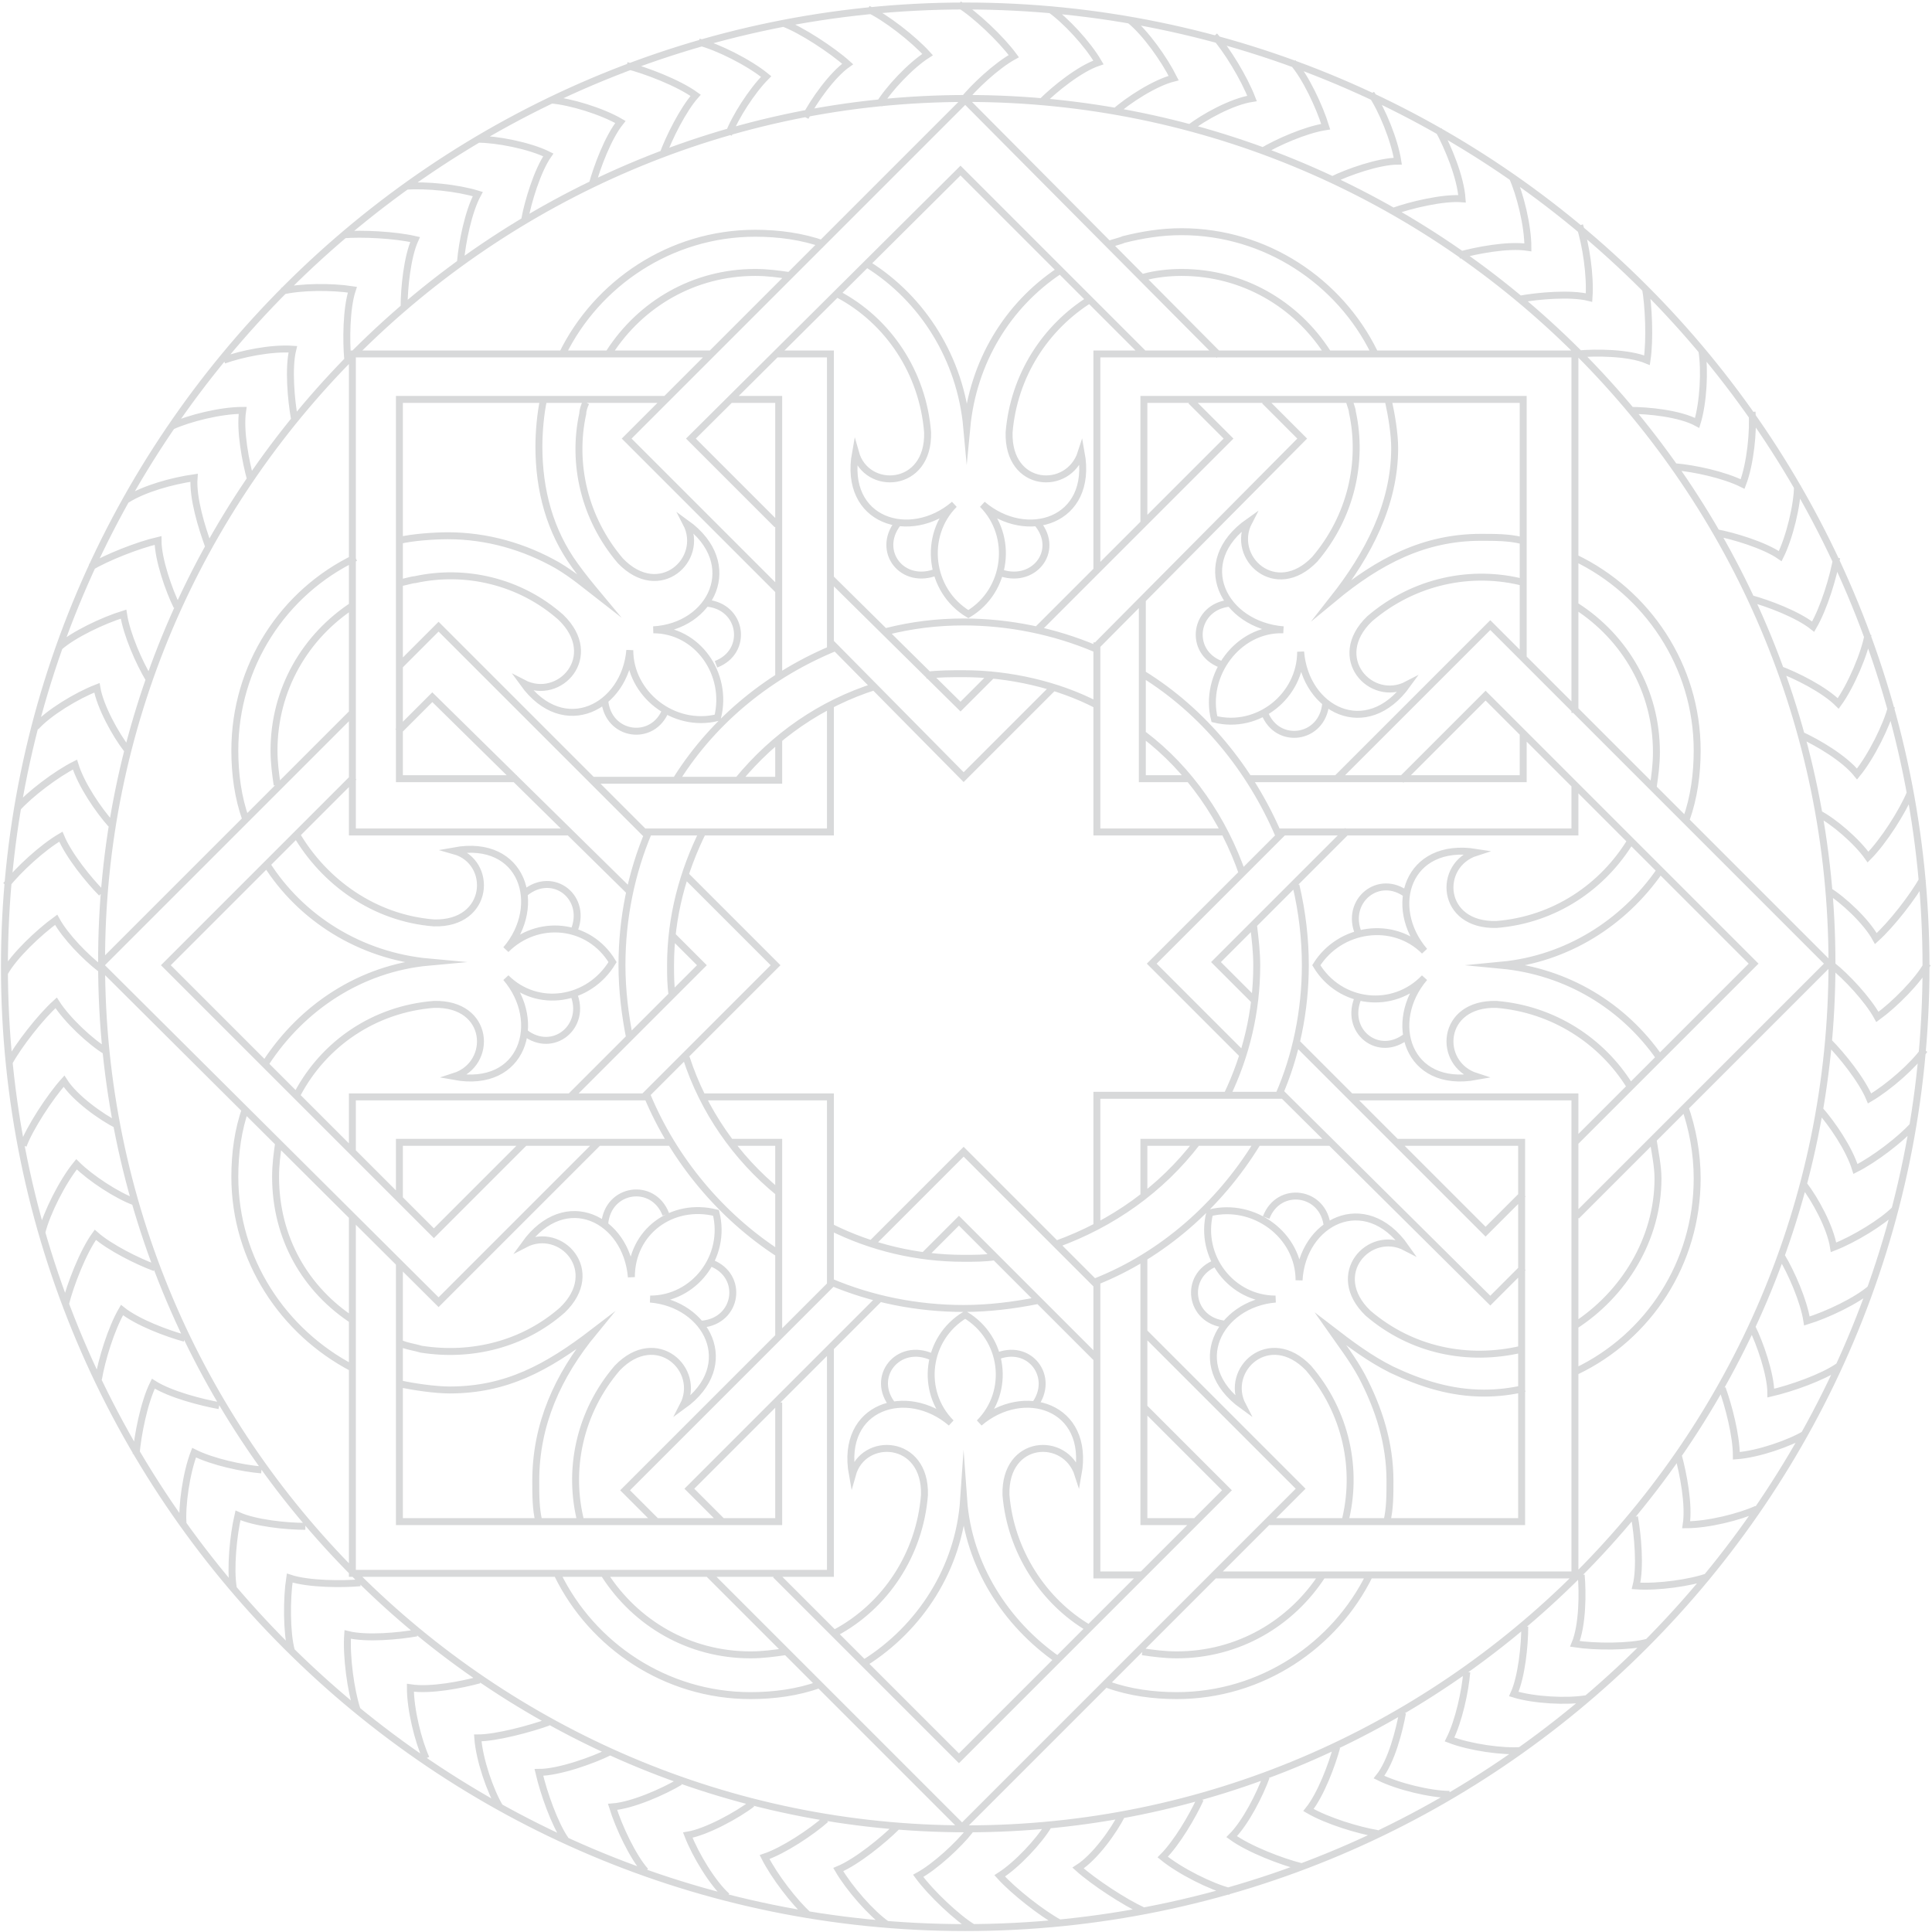 <svg width="437" height="437" viewBox="0 0 437 437" fill="none" xmlns="http://www.w3.org/2000/svg">
<path d="M414.374 218.323C417.565 220.804 422.528 226.122 424.655 230.022C428.555 227.186 433.873 221.868 436 217.968M357.65 356.232C358.005 360.132 358.005 367.577 356.232 371.831C360.841 372.54 368.641 372.54 372.54 371.477M403.029 284.264C405.156 287.809 407.993 294.191 408.702 298.799C413.31 297.381 420.046 294.191 423.237 291.355M302.345 395.23C301.281 399.13 298.799 405.866 295.963 409.411C300.218 411.892 307.308 414.02 311.562 414.729M411.538 250.939C414.374 254.13 418.274 259.802 419.692 264.411C423.946 262.284 429.973 257.675 432.809 254.484M331.77 378.213C331.416 382.467 329.998 389.203 327.87 393.457C332.479 395.23 339.924 396.293 344.178 395.939M389.557 314.044C390.975 317.944 392.748 324.68 392.748 329.288C397.711 328.934 404.802 326.452 408.347 324.325M271.501 406.929C269.729 410.829 266.183 416.856 262.993 420.046C266.892 423.237 273.983 426.782 278.237 427.846M369.704 343.115C370.413 347.015 371.122 354.46 370.059 358.714C375.022 359.068 382.467 358.005 386.367 356.587M237.112 412.956C234.985 416.501 230.022 421.819 226.122 424.301C229.313 427.846 235.694 432.809 239.594 434.936M413.665 235.694C416.501 238.531 421.11 244.203 422.883 248.457C427.137 245.976 432.809 241.012 435.291 237.467M344.887 367.932C344.887 372.186 344.178 379.276 342.406 383.176C347.015 384.594 354.46 384.949 358.714 384.24M396.293 300.218C398.066 303.763 400.548 310.853 400.548 315.108C405.156 314.044 412.247 311.562 415.792 309.081M286.391 401.966C284.973 405.865 281.782 412.247 278.592 415.438C282.491 418.274 289.936 421.11 294.191 422.174M407.993 267.956C410.474 271.147 414.019 277.528 414.729 282.137C419.337 280.364 425.719 276.465 428.555 273.628M317.235 387.43C316.526 391.33 314.753 398.421 311.917 401.966C316.171 404.093 323.616 405.865 327.87 405.865M379.631 329.288C380.694 333.188 382.112 340.279 381.403 344.888C386.367 344.888 393.457 343.115 397.357 341.342M253.775 410.474C252.002 414.02 247.748 420.046 243.848 422.528C247.394 425.719 254.484 430.328 258.384 432.1M219.386 414.02C216.905 417.21 211.587 422.174 207.687 424.301C210.523 428.2 216.55 433.873 220.095 436M187.834 159.472V188.188H145.645M128.983 188.188H79.704V80.059H160.535M175.78 80.059H187.834V147.064M154.863 197.76L175.425 218.323L145.645 248.103M135.364 258.384L99.203 294.545L22.626 218.323L79.704 161.244M90.34 150.609L99.203 141.746L146.355 188.897M248.103 128.628V80.059H356.232V161.244M356.232 177.907V188.188H289.227M276.819 188.188H248.103V145.291M238.176 155.572L217.968 175.78L187.834 145.291M176.134 133.592L141.746 99.203L218.323 22.626L275.755 80.413M286.037 90.694L294.545 99.203L247.394 146.709M158.763 248.103H187.834V290.645M187.834 305.181V355.878H79.704V275.401M79.704 260.511V248.103H146.355M258.738 301.281L294.191 336.733L217.614 413.31L160.181 355.878M148.482 344.178L141.391 337.088L188.543 289.936M197.051 281.428L217.968 260.511L248.103 290.645M305.535 248.103H356.232V356.232H275.046M258.738 356.232H248.103V289.936M248.103 277.174V247.748H290.645M302.345 176.134L337.088 141.391L413.665 217.968L356.587 275.046M344.533 286.746L337.088 294.191L289.936 247.394M281.073 238.531L260.511 217.968L290.291 188.188M176.134 167.271V176.489H133.592M116.929 176.134H90.34V90.34H150.609M165.499 90.34H176.134V153.09M152.027 211.587L158.763 218.323L128.983 248.103M118.702 258.384L98.139 278.946L37.516 218.323L80.059 175.78M89.985 165.499L97.785 157.699L142.455 201.66M258.738 118.347V90.34H344.533V148.836M344.533 165.499V176.134H282.846M269.02 176.134H258.384V135.364M165.144 258.384H176.134V302.345M176.134 317.235V344.178H90.34V285.682M90.34 271.147V258.384H151.672M258.738 318.298L277.528 337.088L216.905 397.711L175.425 356.232M163.372 344.178L155.927 336.733L199.178 293.482M209.105 283.91L216.905 276.11L248.103 307.308M315.817 258.384H344.178V344.178H287.1M270.083 344.178H258.738V284.264M258.738 270.438V258.384H301.281M316.88 176.489L336.024 157.345L396.648 217.968L356.232 258.384M344.533 270.083L336.024 278.592L293.482 236.049M283.555 226.122L275.046 217.614L304.826 187.834M258.384 152.381C272.21 160.89 282.846 174.007 289.227 188.897M293.127 200.242C294.545 206.269 295.254 212.296 295.254 218.323C295.254 228.604 293.127 238.885 289.227 247.748M284.264 258.738C275.755 272.565 262.993 283.91 247.748 289.936M234.631 294.191C229.313 295.254 223.641 295.963 217.968 295.963C207.332 295.963 197.051 293.836 187.834 289.936M176.134 283.555C163.017 275.046 152.381 262.284 146.355 247.748M142.455 234.985C141.391 229.667 140.682 223.995 140.682 218.323C140.682 207.687 142.809 197.406 146.709 188.188M153.09 176.134C161.599 162.663 174.362 152.381 189.252 146.355M200.597 142.809C206.269 141.391 211.941 140.682 217.968 140.682C228.249 140.682 238.531 142.809 247.748 146.709M258.738 166.208C269.02 174.007 276.819 185.352 281.073 197.76M283.555 209.46C283.909 212.296 284.264 215.487 284.264 218.323C284.264 228.958 281.782 238.885 277.528 247.748M270.792 258.384C262.638 269.02 251.648 276.819 238.885 281.428M225.059 284.264C222.932 284.619 220.45 284.619 217.968 284.619C207.332 284.619 197.051 282.137 187.834 277.528M176.134 269.729C166.562 261.929 159.117 251.293 155.218 239.24M152.027 225.059C151.672 222.932 151.672 220.45 151.672 218.323C151.672 207.332 154.509 197.051 159.117 187.834M166.917 176.489C175.071 166.562 185.707 159.117 198.115 155.218M209.46 152.736C212.296 152.381 215.132 152.381 217.968 152.381C228.249 152.381 239.24 154.863 248.103 159.472M224.704 152.381L217.259 159.826L187.834 130.755M175.78 118.702L156.281 99.203L217.259 38.58L258.738 80.059M269.374 90.694L277.883 99.203L234.276 142.809M136.782 356.232C143.873 367.222 155.927 374.313 169.753 374.313C172.589 374.313 175.071 373.958 177.553 373.604M188.897 369.35C200.242 363.323 208.042 351.623 209.105 338.152C209.46 325.389 195.279 324.68 192.797 333.543C189.961 317.944 205.205 313.335 215.132 321.844C208.042 314.753 209.46 302.699 218.323 297.381C227.186 302.699 228.604 314.753 221.513 321.844C231.44 313.335 246.685 317.944 243.848 333.543C241.012 324.68 227.186 325.389 227.54 338.152C228.604 350.914 236.049 362.259 246.33 368.286M131.465 344.533C128.274 332.479 131.11 319.362 139.619 309.435C148.482 300.218 158.763 309.79 154.509 317.944C167.271 308.726 159.826 294.9 147.064 293.836C156.99 293.836 164.435 284.264 161.954 274.337C152.027 271.856 142.809 278.592 142.809 288.873C141.746 275.755 127.919 268.665 118.702 281.428C126.856 277.174 136.428 287.455 127.21 296.318C118.347 304.117 106.648 306.954 95.303 305.181C94.24 304.826 91.758 304.472 90.34 303.763M195.633 376.086C208.042 368.286 216.905 354.814 217.968 339.215C219.032 354.105 227.54 367.222 239.24 375.376M185.352 381.049C180.389 382.821 175.071 383.531 169.753 383.531C150.609 383.531 133.946 372.186 126.147 356.232M121.892 344.178C121.183 341.342 121.183 338.152 121.183 334.961C121.183 322.198 126.147 311.208 134.301 301.281C123.665 309.435 114.447 314.399 101.685 314.399C98.494 314.399 93.531 313.689 90.34 312.98M250.584 381.049C255.548 382.821 260.865 383.531 266.183 383.531C285.328 383.531 301.99 372.186 309.79 356.232M313.689 344.178C314.398 341.342 314.398 338.152 314.398 334.961C314.398 326.452 311.917 318.653 308.017 311.208C305.89 307.308 303.408 304.117 300.927 300.572C305.535 304.117 309.79 307.308 314.753 309.79C321.489 312.98 328.225 315.108 335.67 315.108C338.861 315.108 341.697 314.753 344.887 314.044M375.376 239.24C367.222 227.54 354.46 219.741 339.57 218.323C354.46 216.905 367.222 208.751 375.376 197.051M381.049 250.23C382.821 255.193 383.885 260.866 383.885 266.538C383.885 285.682 372.895 302.345 356.587 310.144M202.015 317.944C196.697 311.562 203.078 303.408 210.878 306.954M160.89 285.682C168.335 288.518 166.917 298.799 158.763 299.509M80.059 136.782C69.068 143.873 61.978 155.927 61.978 169.753C61.978 172.589 62.333 175.071 62.687 177.553M66.941 188.543C73.323 199.533 84.668 207.687 98.139 208.751C110.902 209.105 111.611 194.924 102.748 192.443C118.347 189.606 122.956 204.851 114.447 214.777C121.538 207.687 133.237 208.751 138.555 217.614C133.237 226.477 121.538 228.249 114.447 221.159C122.956 231.086 118.347 246.33 102.748 243.494C111.611 240.658 110.902 226.831 98.139 227.186C84.668 228.249 73.323 236.049 67.296 247.394M90.34 131.819C91.049 131.819 93.176 131.11 93.885 131.11C105.23 128.628 117.638 131.465 126.856 139.619C136.073 148.482 126.501 158.763 118.347 154.509C127.565 167.271 141.391 159.826 142.455 147.064C142.455 156.99 152.381 164.79 162.308 162.308C164.79 152.381 157.699 142.455 147.773 142.455C160.89 141.746 167.98 127.565 155.218 118.347C159.472 126.501 149.191 136.073 140.328 126.856C132.174 117.284 129.337 104.875 131.819 93.531C131.819 92.822 132.174 91.758 132.528 91.049M60.205 195.279C68.005 207.687 81.477 216.196 97.076 217.614C81.477 219.032 68.359 227.895 60.205 240.303M55.597 185.352C53.824 180.389 53.115 175.071 53.115 169.753C53.115 150.609 64.105 133.946 80.413 126.147M90.34 122.247C93.176 121.538 98.139 121.183 101.33 121.183C110.193 121.183 118.702 123.665 126.147 127.919C129.692 130.046 132.174 132.174 135.364 134.655C133.592 132.528 131.819 130.401 130.046 127.919C124.374 120.12 121.892 110.902 121.892 100.976C121.892 97.785 122.247 93.531 122.956 90.34M118.702 202.015C125.083 196.697 133.237 203.078 129.692 210.878M150.609 160.535C147.773 167.98 137.491 166.562 136.782 158.408M137.846 79.704C144.936 68.714 156.99 61.623 170.817 61.623C173.653 61.623 176.134 61.978 178.616 62.333M189.606 66.587C200.951 72.614 208.751 84.313 209.814 97.785C210.169 110.548 195.988 111.257 193.506 102.394C190.67 117.993 205.914 122.601 215.841 114.093C208.751 121.183 210.169 133.592 219.032 138.91C227.895 133.592 229.313 121.183 222.222 114.093C232.149 122.601 247.394 117.993 244.557 102.394C241.721 111.257 227.895 110.548 228.249 97.785C229.313 85.022 236.403 74.032 246.685 67.65M196.342 59.851C208.751 67.65 217.259 81.122 218.677 96.721C220.095 81.831 227.895 69.069 239.594 61.269M186.416 55.242C181.452 53.469 176.134 52.76 170.817 52.76C151.672 52.76 135.01 64.105 127.21 80.059M203.078 118.347C198.115 124.729 204.142 132.528 211.941 129.337M161.954 150.254C169.399 147.418 167.98 137.137 159.826 136.428M356.587 137.137C367.577 144.227 374.667 156.281 374.667 170.108C374.667 172.944 374.313 175.425 373.958 177.907M368.995 189.961C362.614 200.597 351.623 208.042 338.506 209.105C325.743 209.46 325.034 195.633 333.897 192.797C318.298 190.315 313.689 205.205 322.198 215.132C315.108 208.042 303.054 209.814 297.736 218.323C303.054 227.186 315.108 228.604 322.198 221.159C313.689 231.086 318.298 246.33 333.897 243.494C325.034 240.658 325.743 226.831 338.506 227.186C351.269 228.249 362.259 235.34 368.641 245.621M344.887 131.819C332.834 128.628 319.716 131.465 309.79 139.973C300.572 148.836 310.144 159.117 318.298 154.863C309.081 167.626 295.254 160.535 294.191 147.418C294.191 157.345 284.619 165.144 274.692 162.663C272.21 152.736 280.01 142.1 290.291 142.455C276.819 141.391 269.374 127.21 282.491 117.993C278.237 126.147 288.518 135.719 297.381 126.501C305.535 116.929 308.372 104.521 305.89 93.176C305.89 92.467 305.181 91.049 305.181 90.34M381.403 185.352C383.176 180.389 383.885 175.071 383.885 169.753C383.885 150.609 372.54 133.946 356.232 126.147M344.178 122.247C341.342 121.538 338.152 121.538 334.961 121.538C322.198 121.538 311.917 126.856 301.636 135.364C309.435 125.438 315.462 114.093 315.462 101.33C315.462 98.139 314.753 93.885 314.044 90.694M318.298 202.369C311.917 197.406 304.117 203.787 307.308 211.232M286.037 161.244C288.873 168.689 299.154 167.271 299.863 159.117M299.154 356.232C292.064 367.222 280.01 374.313 266.183 374.313C263.347 374.313 260.865 373.958 258.384 373.604M304.117 344.533C307.308 332.479 304.472 319.362 295.963 309.435C287.1 300.218 276.819 309.79 281.073 317.944C268.31 308.726 275.755 294.9 288.518 293.836C278.592 293.836 271.147 284.264 273.628 274.337C283.555 271.856 293.836 279.301 293.836 289.582C294.545 276.465 308.726 269.02 317.944 282.137C309.79 277.883 300.218 288.164 309.435 297.027C319.362 305.535 332.125 308.017 344.178 305.181M233.922 317.944C238.885 311.562 232.858 303.408 225.059 306.954M275.046 285.682C267.601 288.518 269.02 298.799 277.174 299.509M80.059 298.799C69.068 291.709 62.333 280.01 62.333 266.183C62.333 263.347 62.687 260.866 63.042 258.384M55.597 250.584C53.824 255.548 53.115 260.865 53.115 266.183C53.115 284.973 64.105 301.281 79.704 309.435M118.702 233.567C125.083 238.531 132.883 232.149 129.692 224.704M150.609 274.692C147.773 267.247 137.491 268.665 136.782 276.819M300.218 79.704C293.127 68.714 281.073 61.623 267.247 61.623C264.411 61.623 261.22 61.978 258.738 62.687M250.939 55.242C251.648 54.888 253.42 54.533 254.13 54.178C258.384 53.115 262.638 52.406 267.247 52.406C286.391 52.406 303.054 63.751 310.853 79.704M234.631 118.347C239.949 124.729 233.567 132.528 225.768 129.337M276.11 150.254C268.665 147.418 270.083 137.137 278.237 136.428M356.232 299.863C367.222 292.773 375.022 280.364 375.022 266.538C375.022 263.702 374.313 260.511 373.958 258.029M318.298 234.276C311.917 239.594 303.763 233.213 307.308 225.413M286.391 275.401C289.227 267.956 299.508 269.374 300.218 277.528M81.477 358.005C77.577 358.359 69.778 358.359 65.523 356.941C64.814 361.55 64.814 369.35 65.878 373.249M153.799 403.029C150.254 405.156 143.164 408.347 138.555 408.702C139.973 413.31 143.164 420.046 146 423.237M41.77 302.699C37.87 301.636 31.134 299.154 27.589 296.318C25.108 300.572 22.98 307.663 22.271 311.917M186.77 411.538C183.579 414.374 177.198 418.628 172.944 420.046C175.071 424.301 179.68 430.328 182.87 433.164M59.142 332.479C54.888 332.125 48.152 330.707 43.897 328.579C42.125 333.188 41.061 340.633 41.416 344.888M124.02 389.557C120.12 390.976 112.32 393.103 108.066 393.103C108.421 398.066 110.902 405.156 113.029 408.702M30.425 271.856C26.526 270.438 20.499 266.538 17.308 263.347C14.117 267.247 10.572 274.337 9.509 278.592M94.24 369.35C90.34 370.059 82.895 370.768 78.641 369.704C78.286 374.667 79.35 382.467 80.768 386.721M24.044 237.821C20.499 235.694 15.181 230.731 12.699 226.831C9.154 230.022 4.191 236.403 2.064 240.303M202.724 413.31C199.887 416.147 193.861 421.11 189.606 422.883C192.088 427.137 197.051 432.809 200.597 435.291M69.069 345.242C64.814 345.242 57.724 344.533 53.824 342.76C52.76 347.369 52.051 354.814 52.76 359.068M137.846 396.293C134.301 398.066 126.501 400.902 121.892 400.902C122.956 405.511 125.438 412.601 127.919 416.147M35.034 286.746C31.134 285.328 24.753 282.137 21.562 279.301C18.726 283.2 15.89 290.645 14.826 294.9M170.108 407.993C166.917 410.474 159.826 414.374 155.572 415.083C157.345 419.692 161.244 426.073 164.435 428.91M49.57 317.944C45.67 317.235 38.58 315.462 34.68 312.98C32.553 317.235 31.134 324.68 30.78 328.934M108.421 379.985C104.521 381.049 97.43 382.467 92.822 381.758C92.822 386.721 94.594 393.812 96.367 397.711M26.526 254.484C22.98 252.711 16.953 248.457 14.472 244.557C11.281 248.103 6.672 255.193 5.254 259.093M22.626 219.032C19.435 216.55 14.826 211.941 12.699 208.042C8.8 210.878 3.127 216.196 1 220.095M78.641 81.122C78.286 77.222 78.286 69.778 79.704 65.523C75.095 64.814 68.005 64.814 63.751 65.878M33.616 153.445C31.489 149.9 28.653 143.518 27.944 138.91C23.335 140.328 16.599 143.518 13.408 146.355M133.946 41.77C135.01 37.87 137.491 31.134 140.328 27.589C136.073 25.108 128.983 22.98 124.729 22.626M25.108 186.416C22.271 183.225 18.372 177.553 16.953 172.944C12.699 175.071 6.672 179.68 3.836 182.87M104.166 59.142C104.521 54.888 105.939 47.797 108.066 43.897C103.457 42.479 96.367 41.77 91.758 42.125M47.088 123.311C45.67 119.411 43.543 112.675 43.897 108.066C38.934 108.775 32.553 110.548 28.653 113.029M164.79 30.425C166.208 26.526 170.108 20.499 173.298 17.308C169.399 14.117 162.308 10.572 158.054 9.509M66.587 94.594C65.878 90.694 65.169 83.249 66.232 78.995C61.269 78.641 54.533 80.059 50.633 81.477M198.824 23.689C200.951 20.144 205.914 14.826 209.814 12.345C206.623 8.8 200.242 3.836 196.342 2.064M22.98 202.015C20.144 199.178 15.535 193.506 13.763 189.252C9.509 191.733 4.191 196.697 1.355 200.242M91.403 69.423C91.403 65.169 92.112 58.078 93.885 54.178C89.276 53.115 81.831 52.76 77.577 53.115M39.998 137.137C38.225 133.592 35.743 126.501 35.743 122.247C31.134 123.31 24.044 126.147 20.499 128.274M149.9 35.034C151.318 31.134 154.509 24.753 157.345 21.562C153.445 18.726 146 15.89 141.746 14.826M28.653 169.399C26.171 166.208 22.626 159.826 21.917 155.572C17.308 157.345 10.927 161.244 8.09 164.435M118.702 49.57C119.411 45.67 121.538 38.58 124.02 35.034C119.765 32.907 112.32 31.489 108.066 31.489M56.66 108.421C55.597 104.521 54.178 97.43 54.888 92.822C49.924 92.822 42.834 94.594 38.934 96.367M182.161 26.526C183.934 22.98 188.188 16.953 191.733 14.472C188.188 11.281 181.098 6.672 177.198 5.254M217.614 22.98C220.095 19.79 225.413 14.826 229.313 12.699C226.477 8.8 220.45 3.127 216.905 1M356.941 80.059C360.841 79.704 368.286 79.704 372.54 81.477C373.249 76.868 372.895 69.069 372.186 65.169M285.328 34.325C288.873 32.198 295.254 29.362 299.863 28.653C298.445 24.044 295.254 17.308 292.418 14.117M395.939 135.364C399.839 136.428 406.574 138.91 410.12 141.746C412.601 137.491 414.729 130.401 415.438 126.147M252.002 25.462C255.193 22.626 261.22 18.726 265.474 17.663C263.347 13.408 259.093 7.381 255.548 4.545M378.922 105.584C383.176 105.939 389.912 107.357 394.166 109.484C395.939 104.875 396.648 97.43 396.293 93.176M315.108 47.797C319.007 46.379 326.452 44.606 330.707 44.961C330.352 39.998 327.516 33.262 325.389 29.362M407.284 166.208C411.183 167.98 417.21 171.526 420.046 175.071C423.237 171.171 426.782 164.081 427.846 159.826M343.824 67.65C347.724 66.941 355.169 66.232 359.423 67.296C359.777 62.333 358.714 55.242 357.296 50.988M413.31 201.306C416.856 203.433 422.174 208.396 424.301 212.296C427.846 209.105 432.809 202.724 434.936 198.824M235.694 22.98C238.531 20.144 244.203 15.536 248.457 14.117C245.976 9.863 241.012 4.545 237.467 2.064M368.641 92.822C372.895 92.822 379.985 93.531 383.885 95.658C385.303 91.049 385.658 83.604 384.949 79.35M301.281 40.707C304.826 38.934 311.917 36.452 316.171 36.452C315.462 31.843 312.626 24.753 310.144 21.208M402.32 151.318C406.22 152.736 412.601 155.927 415.792 159.117C418.628 155.218 421.819 147.773 422.528 143.518M269.02 29.007C272.21 26.526 278.592 22.98 283.2 22.271C281.428 17.663 277.528 11.281 274.692 8.09M388.139 120.474C392.039 121.183 399.13 123.31 402.675 125.792C404.802 121.538 406.574 114.093 406.574 109.839M329.997 57.724C333.897 56.66 340.988 55.242 345.597 55.951C345.597 50.988 343.824 43.897 342.051 39.998M411.183 183.934C414.729 185.707 420.046 190.315 422.528 193.861C426.073 190.315 430.328 183.579 432.1 179.325M218.677 22.271C326.452 22.271 414.374 110.193 414.374 217.968C414.374 325.743 326.452 413.665 218.677 413.665C110.902 413.665 22.98 325.743 22.98 217.968C22.626 110.548 110.902 22.271 218.677 22.271ZM218.323 1.355C338.152 1.355 435.645 98.848 435.645 218.677C435.645 338.506 338.152 436 218.323 436C98.494 436 1 338.506 1 218.677C1 98.848 98.848 1.355 218.323 1.355Z" stroke="#D8D9DA" stroke-width="1.57" stroke-miterlimit="22.926"/>
</svg>
